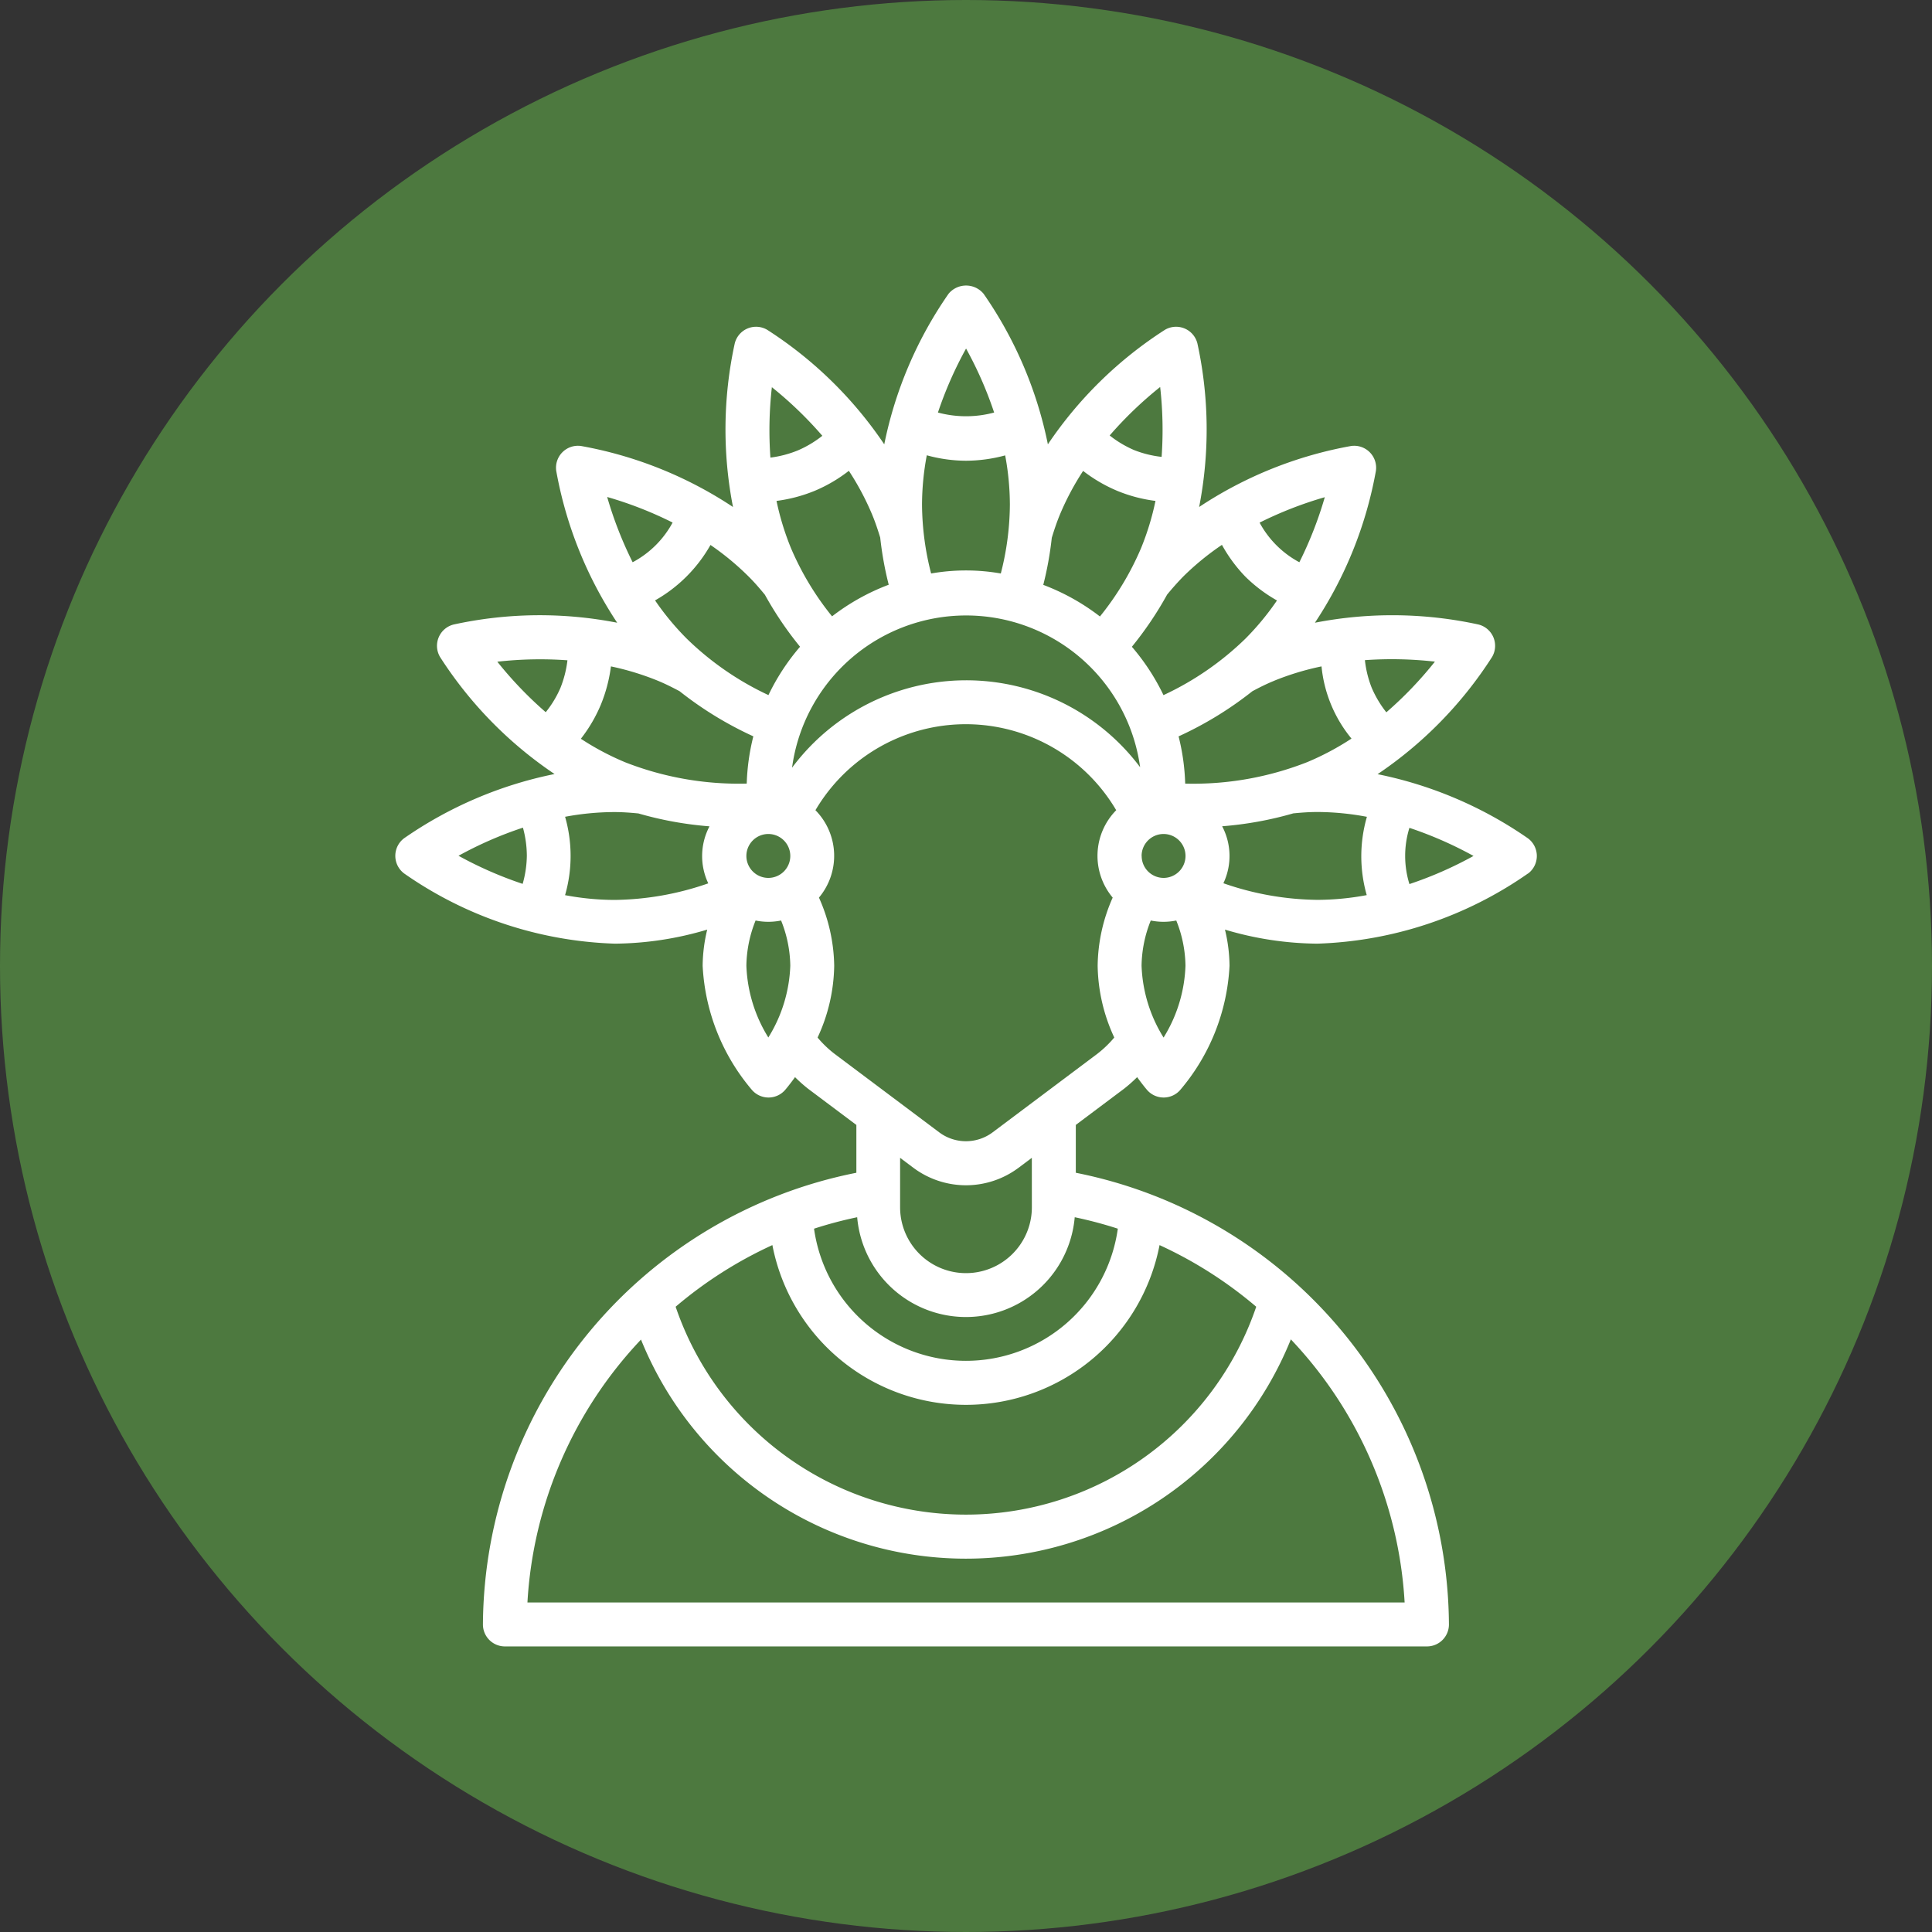 <svg xmlns="http://www.w3.org/2000/svg" width="55" height="55" viewBox="0 0 55 55">
  <rect x="0" y="0" width="55" height="55" fill="#333333" stroke="none"/>
  <g id="Grupo_947698" data-name="Grupo 947698" transform="translate(-210 -1950)">
    <circle id="Elipse_5534" data-name="Elipse 5534" cx="27.5" cy="27.5" r="27.5" transform="translate(210 1950)" fill="#4d793f"/>
    <path id="Trazado_691514" data-name="Trazado 691514" d="M38.253,17.762a.626.626,0,0,0,0-1,11.5,11.5,0,0,0-4.284-1.829A11.485,11.485,0,0,0,37.226,11.6a.625.625,0,0,0-.383-.927,11.5,11.5,0,0,0-4.658-.051A11.489,11.489,0,0,0,33.921,6.3a.625.625,0,0,0-.709-.709,11.494,11.494,0,0,0-4.323,1.736,11.5,11.5,0,0,0-.05-4.658.625.625,0,0,0-.927-.384,11.5,11.5,0,0,0-3.329,3.258,11.49,11.49,0,0,0-1.829-4.284.647.647,0,0,0-1,0,11.49,11.49,0,0,0-1.829,4.284,11.5,11.5,0,0,0-3.329-3.258.625.625,0,0,0-.927.384,11.5,11.5,0,0,0-.05,4.658,11.492,11.492,0,0,0-4.323-1.736.625.625,0,0,0-.709.709,11.49,11.49,0,0,0,1.735,4.322,11.486,11.486,0,0,0-4.658.051.625.625,0,0,0-.383.927,11.485,11.485,0,0,0,3.258,3.329,11.5,11.5,0,0,0-4.284,1.829.626.626,0,0,0,0,1,11.076,11.076,0,0,0,6,2,9.391,9.391,0,0,0,2.63-.4,4.51,4.51,0,0,0-.13,1.029,5.91,5.91,0,0,0,1.409,3.542.625.625,0,0,0,.933,0c.016-.018.132-.154.288-.371a4.183,4.183,0,0,0,.371.33l1.375,1.031V26.28A13.192,13.192,0,0,0,8.5,39.139a.625.625,0,0,0,.625.625H35.379A.625.625,0,0,0,36,39.139,13.192,13.192,0,0,0,25.378,26.28V24.918l1.375-1.031a4.136,4.136,0,0,0,.371-.329c.156.217.272.353.288.371a.625.625,0,0,0,.933,0,5.91,5.91,0,0,0,1.409-3.542,4.51,4.51,0,0,0-.13-1.029,9.391,9.391,0,0,0,2.63.4,11.076,11.076,0,0,0,6-2Zm-8.674.277a1.813,1.813,0,0,0-.035-1.623,10.1,10.1,0,0,0,2.024-.367c.226-.022.453-.039.687-.039a7.675,7.675,0,0,1,1.41.137,4.032,4.032,0,0,0-.005,2.229,7.715,7.715,0,0,1-1.4.135,8.34,8.34,0,0,1-2.675-.471ZM12.534,14.588a7.675,7.675,0,0,1-1.246-.663,4.218,4.218,0,0,0,.569-.971,4.315,4.315,0,0,0,.287-1.089,7.709,7.709,0,0,1,1.347.413c.212.088.411.189.607.293a10.21,10.21,0,0,0,2.1,1.285,6.223,6.223,0,0,0-.188,1.345,8.871,8.871,0,0,1-3.477-.613Zm2.444-6.18a7.719,7.719,0,0,1,1.087.9c.168.167.318.342.463.519a9.944,9.944,0,0,0,1,1.478,6.263,6.263,0,0,0-.9,1.377A8.446,8.446,0,0,1,14.3,11.073a7.672,7.672,0,0,1-.9-1.087,4.162,4.162,0,0,0,1.578-1.578ZM16,17.261a.625.625,0,1,1,.625.625A.625.625,0,0,1,16,17.261Zm1.3-2.512a5,5,0,0,1,9.909-.014,6.187,6.187,0,0,0-9.909.014ZM21,7.26a7.677,7.677,0,0,1,.136-1.405,4.232,4.232,0,0,0,1.115.155,4.311,4.311,0,0,0,1.116-.152,7.721,7.721,0,0,1,.134,1.4,8.02,8.02,0,0,1-.258,1.962,5.734,5.734,0,0,0-1.984,0A8.02,8.02,0,0,1,21,7.26Zm6.975,2.564c.145-.177.3-.352.463-.519a7.684,7.684,0,0,1,1.1-.9,4.234,4.234,0,0,0,.667.905,4.251,4.251,0,0,0,.9.678,7.671,7.671,0,0,1-.9,1.089,8.445,8.445,0,0,1-2.331,1.606,6.263,6.263,0,0,0-.9-1.377,9.942,9.942,0,0,0,1-1.479Zm3.037,2.455a7.681,7.681,0,0,1,1.361-.414,3.812,3.812,0,0,0,.853,2.055,7.716,7.716,0,0,1-1.257.669,8.872,8.872,0,0,1-3.477.613,6.223,6.223,0,0,0-.188-1.345,10.21,10.21,0,0,0,2.1-1.285C30.6,12.467,30.8,12.366,31.014,12.279Zm-3.761,4.982a.625.625,0,1,1,.625.625A.625.625,0,0,1,27.253,17.261Zm7.624.8a2.706,2.706,0,0,1,0-1.6,10.971,10.971,0,0,1,1.825.8,10.852,10.852,0,0,1-1.822.8Zm.723-6.328a10.84,10.84,0,0,1-1.38,1.439,3.061,3.061,0,0,1-.417-.7,3.025,3.025,0,0,1-.193-.785,10.925,10.925,0,0,1,1.99.042ZM31.742,8.9A2.766,2.766,0,0,1,30.61,7.772a10.949,10.949,0,0,1,1.856-.724A10.93,10.93,0,0,1,31.742,8.9ZM27.78,3.916A10.935,10.935,0,0,1,27.821,5.9a3.023,3.023,0,0,1-.785-.194,3.067,3.067,0,0,1-.694-.415,10.972,10.972,0,0,1,1.437-1.38ZM25.586,6.3a4.313,4.313,0,0,0,.971.567,4.262,4.262,0,0,0,1.089.287A7.684,7.684,0,0,1,27.235,8.5a8.155,8.155,0,0,1-1.17,1.944,6.241,6.241,0,0,0-1.613-.9,9.7,9.7,0,0,0,.242-1.34c.067-.22.14-.44.231-.66A7.675,7.675,0,0,1,25.586,6.3ZM22.253,2.815a10.836,10.836,0,0,1,.8,1.823,3.077,3.077,0,0,1-1.6,0,10.928,10.928,0,0,1,.8-1.82ZM19.81,8.2a9.7,9.7,0,0,0,.242,1.34,6.241,6.241,0,0,0-1.613.9A8.155,8.155,0,0,1,17.27,8.5a7.673,7.673,0,0,1-.412-1.346,4.314,4.314,0,0,0,1.089-.288,4.264,4.264,0,0,0,.97-.569,7.676,7.676,0,0,1,.663,1.246c.091.219.164.439.231.659ZM16.725,3.916A10.971,10.971,0,0,1,18.162,5.3a3.067,3.067,0,0,1-.694.415,3.085,3.085,0,0,1-.784.206,10.921,10.921,0,0,1,.041-2ZM13.9,7.77A2.769,2.769,0,0,1,12.762,8.9a10.946,10.946,0,0,1-.725-1.858A10.852,10.852,0,0,1,13.9,7.77ZM8.906,11.732a10.848,10.848,0,0,1,2-.041,3.086,3.086,0,0,1-.2.787,2.994,2.994,0,0,1-.418.691,10.924,10.924,0,0,1-1.377-1.436Zm.733,4.724a3.066,3.066,0,0,1,.111.8,3.033,3.033,0,0,1-.119.8,10.967,10.967,0,0,1-1.826-.8,10.839,10.839,0,0,1,1.833-.8Zm1.2,1.919a4.041,4.041,0,0,0,0-2.229,7.72,7.72,0,0,1,1.4-.134c.234,0,.461.017.687.039a10.1,10.1,0,0,0,2.024.367,1.813,1.813,0,0,0-.035,1.623,8.34,8.34,0,0,1-2.675.472,7.679,7.679,0,0,1-1.409-.137ZM16,20.386a3.56,3.56,0,0,1,.262-1.287,1.813,1.813,0,0,0,.726,0,3.56,3.56,0,0,1,.262,1.287,4.141,4.141,0,0,1-.625,2.043A4.142,4.142,0,0,1,16,20.386Zm9.347,7.16a11.675,11.675,0,0,1,1.227.326,4.366,4.366,0,0,1-8.648,0,11.7,11.7,0,0,1,1.228-.326,3.108,3.108,0,0,0,6.193,0Zm2.414.793a11.887,11.887,0,0,1,2.753,1.755,8.729,8.729,0,0,1-16.528,0,11.884,11.884,0,0,1,2.754-1.755,5.613,5.613,0,0,0,11.022,0Zm6.974,10.174H9.767A11.873,11.873,0,0,1,13,31.029a9.976,9.976,0,0,0,18.5-.006,11.873,11.873,0,0,1,3.239,7.491ZM24.127,27.262a1.875,1.875,0,0,1-3.751,0V25.855l.375.281a2.5,2.5,0,0,0,3,0l.375-.281ZM26,22.887l-3,2.25a1.27,1.27,0,0,1-1.5,0l-3-2.25a3.059,3.059,0,0,1-.473-.456,4.993,4.993,0,0,0,.473-2.044,4.9,4.9,0,0,0-.434-1.94,1.85,1.85,0,0,0-.1-2.488,4.967,4.967,0,0,1,8.562,0,1.85,1.85,0,0,0-.1,2.488A4.9,4.9,0,0,0,26,20.386a4.993,4.993,0,0,0,.473,2.044,3.059,3.059,0,0,1-.473.456Zm1.875-.458a4.142,4.142,0,0,1-.625-2.043,3.56,3.56,0,0,1,.262-1.287,1.813,1.813,0,0,0,.726,0,3.56,3.56,0,0,1,.262,1.287A4.141,4.141,0,0,1,27.878,22.429Z" transform="translate(215.248 1957.106)" fill="#fff"/>
  </g>
</svg>
